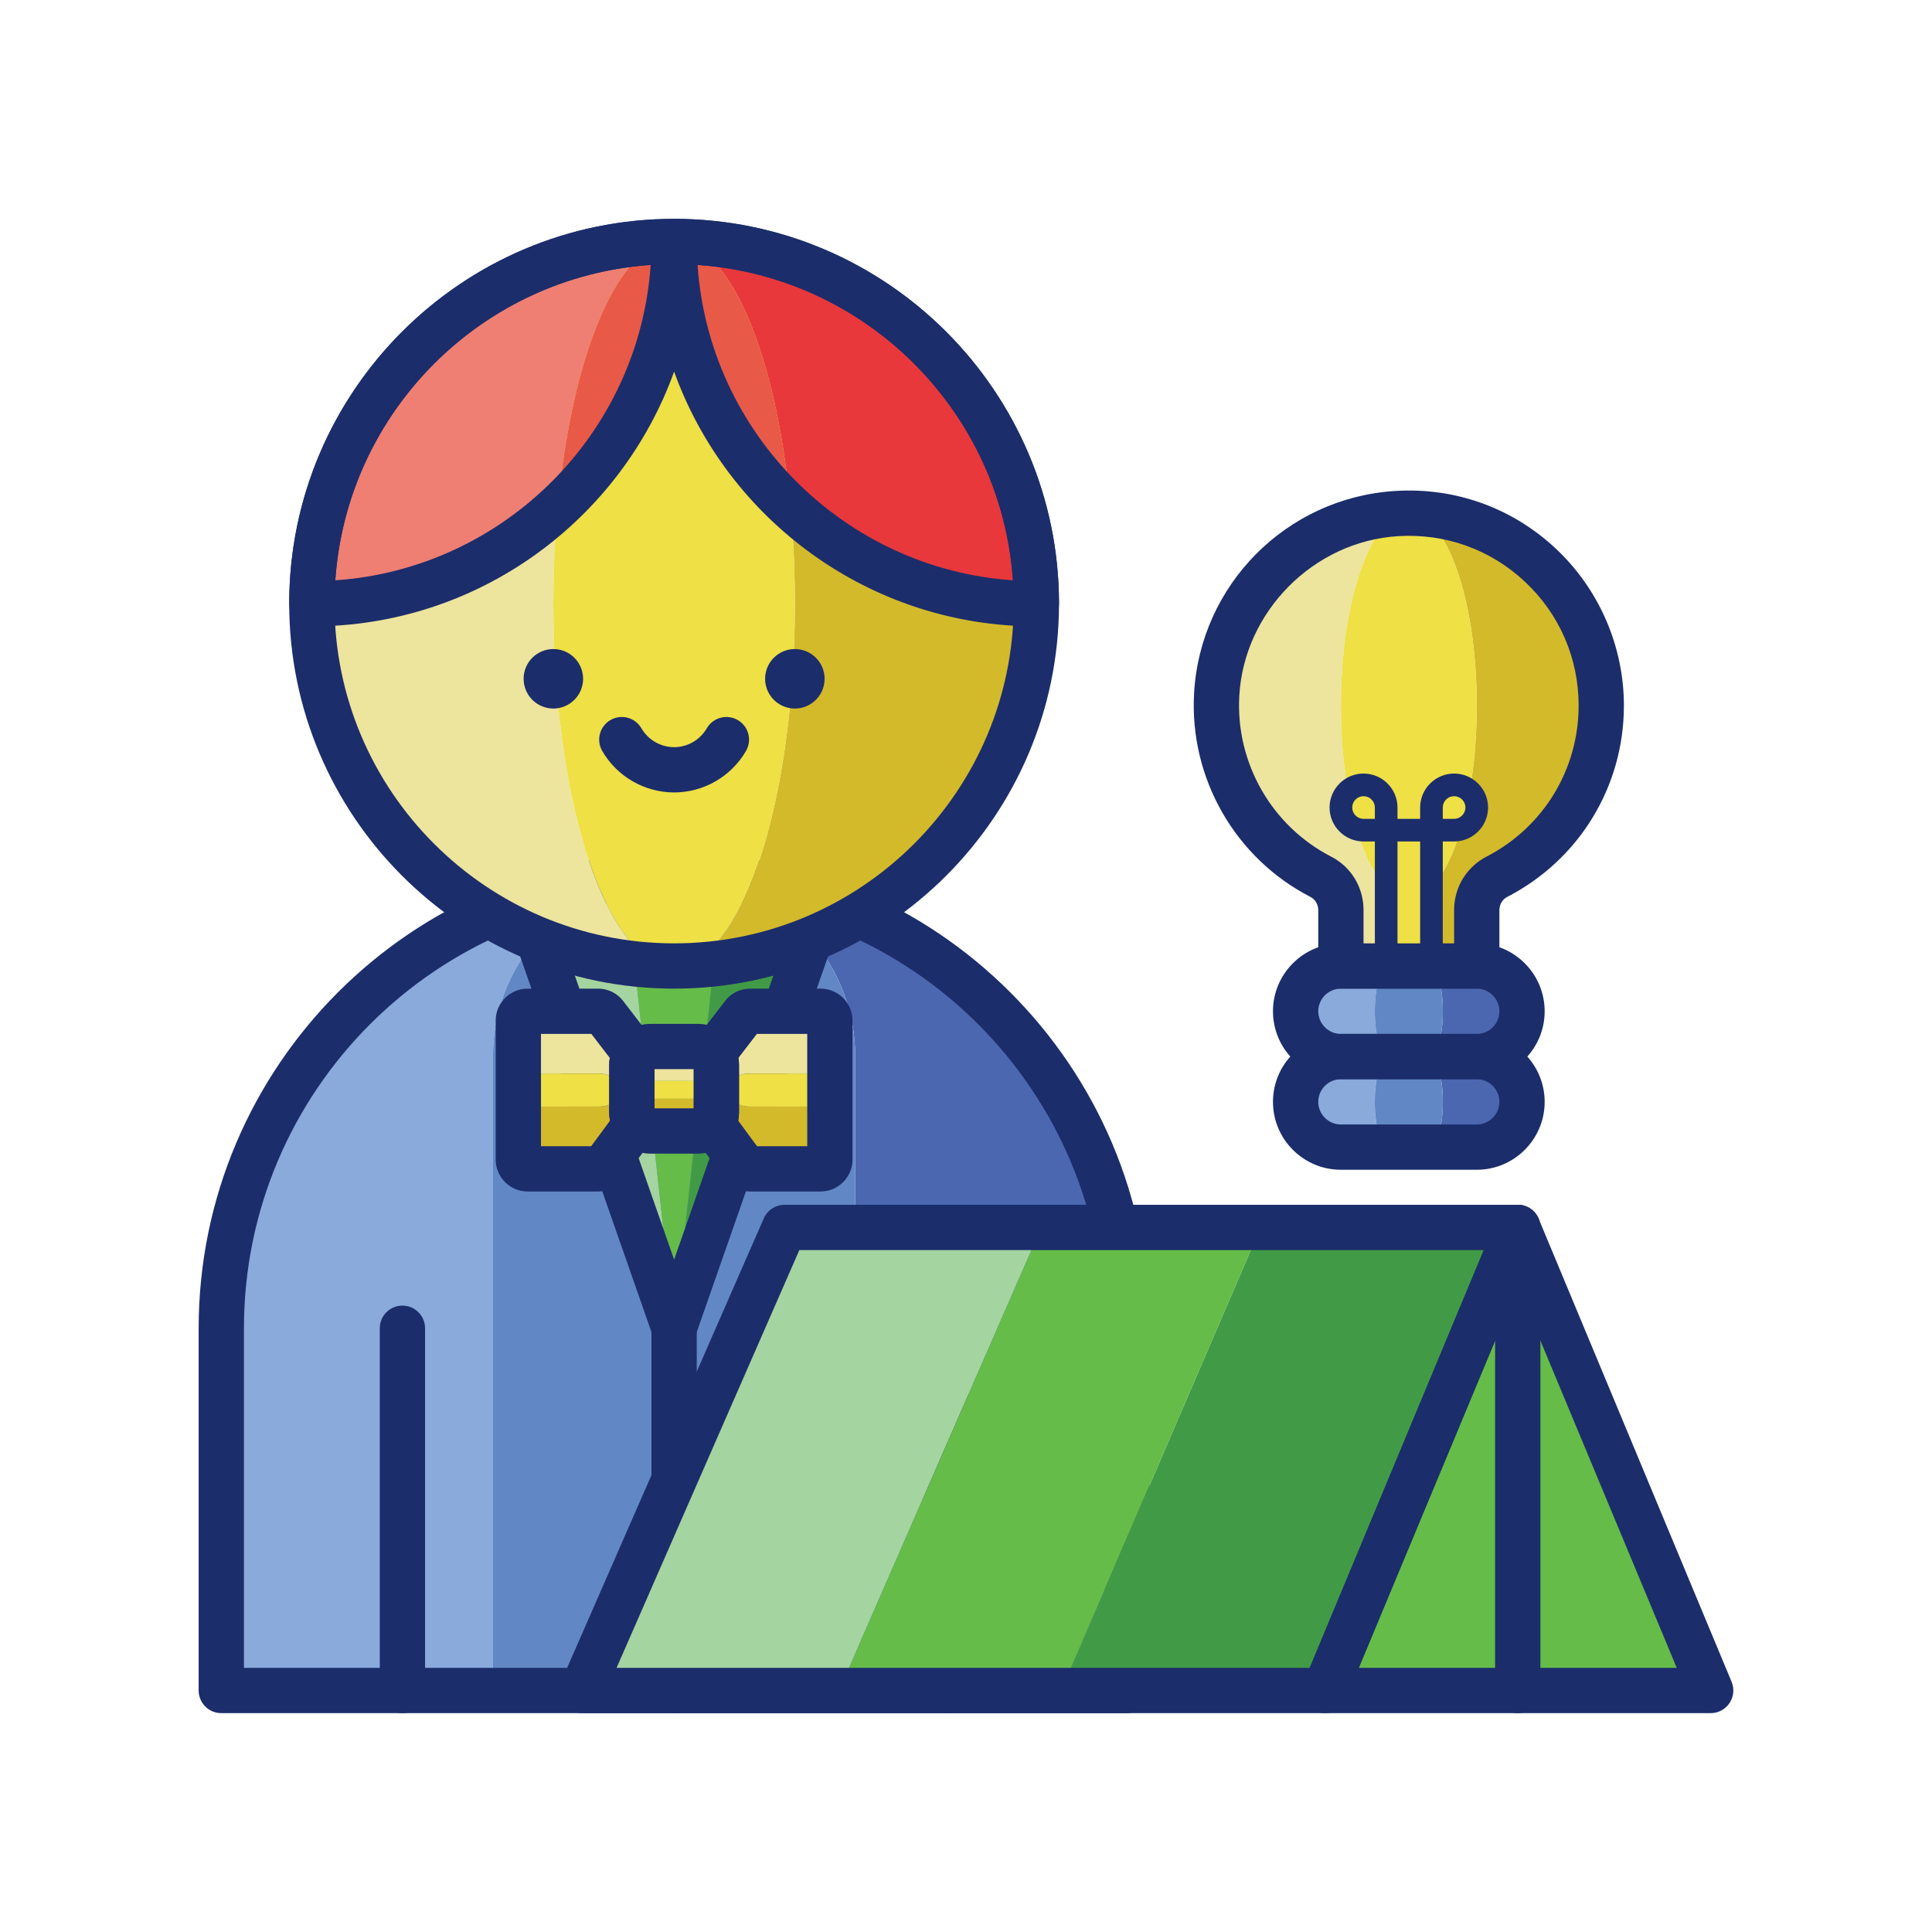 <svg id="Layer_1" enable-background="new 0 0 256 256" height="512" viewBox="0 0 256 256" width="512" xmlns="http://www.w3.org/2000/svg"><path d="m89.323 116c-33.137 0-60 26.863-60 60v48h36v-84c0-13.255 10.745-24 24-24z" fill="#89aadb"/><path d="m89.323 116c13.255 0 24 10.745 24 24v84h36v-48c0-33.137-26.863-60-60-60z" fill="#4b67b0"/><path d="m89.323 116c-13.255 0-24 10.745-24 24v84h48v-84c0-13.255-10.745-24-24-24z" fill="#6287c5"/><path d="m149.323 227h-120c-1.657 0-3-1.343-3-3v-48c0-34.738 28.261-63 63-63s63 28.262 63 63v48c0 1.657-1.343 3-3 3zm-117-6h114v-45c0-31.43-25.57-57-57-57s-57 25.57-57 57z" fill="#1c2d6b"/><path d="m71.323 124.497 18 51.503-5.6-51.503z" fill="#a4d4a0"/><path d="m94.923 124.497-5.6 51.503 18-51.503z" fill="#419b46"/><path d="m83.723 124.497 5.6 51.503 5.6-51.503z" fill="#65bc49"/><path d="m89.323 179c-1.275 0-2.411-.807-2.832-2.01l-18-51.503c-.546-1.564.278-3.275 1.842-3.822 1.565-.545 3.275.278 3.822 1.842l15.168 43.4 15.168-43.4c.547-1.563 2.257-2.387 3.822-1.842 1.564.547 2.389 2.258 1.842 3.822l-18 51.503c-.421 1.203-1.556 2.01-2.832 2.01z" fill="#1c2d6b"/><path d="m89.323 227c-1.657 0-3-1.343-3-3v-48c0-1.657 1.343-3 3-3s3 1.343 3 3v48c0 1.657-1.343 3-3 3z" fill="#1c2d6b"/><path d="m108.735 146.632h-9.335c-.326 0-.639-.027-.87-.076l-4.131-1.176c-.448.12-1.138.199-1.921.199h-6.308c-.784 0-1.474-.079-1.921-.199l-4.131 1.176c-.231.048-.544.076-.87.076h-9.335c-.68 0-1.231-.116-1.231-.258v7.279c0 .68.551 1.231 1.231 1.231h9.335c.326 0 .639-.13.87-.36l4.131-5.606c.448.574 1.138.949 1.921.949h6.308c.784 0 1.474-.375 1.921-.949l4.131 5.606c.231.231.544.36.87.36h9.335c.68 0 1.231-.551 1.231-1.231v-7.279c-.001.142-.552.258-1.231.258z" fill="#d3ba2a"/><path d="m108.735 134h-9.335c-.326 0-.639.13-.87.36l-4.082 5.314c-.445-.609-1.159-1.009-1.971-1.009h-6.308c-.812 0-1.526.4-1.971 1.009l-4.082-5.314c-.231-.231-.544-.36-.87-.36h-9.335c-.68 0-1.231.551-1.231 1.231v7.279c0-.143.551-.258 1.231-.258h9.335c.326 0 .639.027.87.076l4.082 1.115c.445-.128 1.159-.212 1.971-.212h6.308c.812 0 1.526.084 1.971.212l4.082-1.115c.231-.048.544-.076.87-.076h9.335c.68 0 1.231.116 1.231.258v-7.279c-.001-.68-.552-1.231-1.231-1.231z" fill="#ede49d"/><path d="m108.735 142.252h-9.335c-.326 0-.639.027-.87.076l-4.082 1.115c-.445-.128-1.159-.212-1.971-.212h-6.308c-.812 0-1.526.084-1.971.212l-4.082-1.115c-.231-.048-.544-.076-.87-.076h-9.335c-.68 0-1.231.116-1.231.258v3.864c0 .143.551.258 1.231.258h9.335c.326 0 .639-.027.87-.076l4.131-1.176c.448.12 1.138.199 1.921.199h6.308c.784 0 1.474-.079 1.921-.199l4.131 1.176c.231.048.544.076.87.076h9.335c.68 0 1.231-.116 1.231-.258v-3.864c.001-.143-.55-.258-1.229-.258z" fill="#eee045"/><g fill="#1c2d6b"><path d="m79.243 157.88h-9.33c-2.333 0-4.23-1.897-4.23-4.229v-18.42c0-2.333 1.897-4.23 4.23-4.23h9.33c1.131 0 2.194.44 2.993 1.241.091.092.177.188.255.291l4.08 5.31c.772 1.006.826 2.382.151 3.44v5.949c.713 1.047.694 2.438-.066 3.47l-4.13 5.6c-.088.119-.186.232-.291.338-.797.799-1.86 1.24-2.992 1.24zm-7.56-6h6.649l2.5-3.389c-.072-.352-.108-.711-.108-1.071v-6.31c0-.311.027-.621.081-.927l-2.447-3.183h-6.675zm14.942-10.453c-.001.001-.001.002-.002.003 0-.001.001-.002.002-.003z"/><path d="m108.733 157.88h-9.33c-1.131 0-2.194-.44-2.993-1.241-.105-.105-.202-.219-.291-.338l-4.13-5.6c-.76-1.031-.779-2.423-.066-3.47v-5.95c-.675-1.058-.621-2.434.151-3.439l4.08-5.31c.079-.103.164-.199.255-.291.799-.801 1.862-1.241 2.993-1.241h9.33c2.333 0 4.23 1.897 4.23 4.23v18.42c.001 2.332-1.897 4.23-4.229 4.23zm-8.419-6h6.649v-14.88h-6.675l-2.446 3.184c.054.306.081.616.081.927v6.31c0 .36-.037.72-.108 1.071zm-8.293-10.453c.001.001.001.002.002.003 0-.001-.001-.002-.002-.003z"/><path d="m92.477 152.865h-6.308c-3.003 0-5.446-2.442-5.446-5.445v-6.309c0-3.003 2.443-5.445 5.446-5.445h6.308c3.003 0 5.446 2.442 5.446 5.445v6.309c0 3.003-2.443 5.445-5.446 5.445zm-5.754-6h5.2v-5.199h-5.2z"/><path d="m125.323 227c-1.657 0-3-1.343-3-3v-48c0-1.657 1.343-3 3-3s3 1.343 3 3v48c0 1.657-1.343 3-3 3z"/><path d="m53.323 227c-1.657 0-3-1.343-3-3v-48c0-1.657 1.343-3 3-3s3 1.343 3 3v48c0 1.657-1.343 3-3 3z"/></g><path d="m73.323 80c0-26.51 7.163-48 16-48-26.51 0-48 21.49-48 48s21.49 48 48 48c-8.837 0-16-21.49-16-48z" fill="#ede49d"/><path d="m89.323 32c8.837 0 16 21.49 16 48s-7.163 48-16 48c26.51 0 48-21.49 48-48s-21.49-48-48-48z" fill="#d3ba2a"/><ellipse cx="89.323" cy="80" fill="#eee045" rx="16" ry="48"/><circle cx="73.323" cy="89.943" fill="#1c2d6b" r="3.941"/><circle cx="105.323" cy="89.943" fill="#1c2d6b" r="3.941"/><path d="m89.323 105.002c-3.912 0-7.561-2.104-9.523-5.492-.831-1.434-.342-3.27 1.092-4.1 1.436-.831 3.269-.341 4.1 1.092.894 1.542 2.553 2.5 4.332 2.5 1.778 0 3.438-.958 4.332-2.5.831-1.433 2.665-1.923 4.1-1.092 1.434.83 1.922 2.666 1.092 4.1-1.964 3.387-5.613 5.492-9.525 5.492z" fill="#1c2d6b"/><path d="m89.323 32c-26.51 0-48 21.49-48 48 12.576 0 24.017-4.843 32.576-12.757 1.863-20.315 8.06-35.243 15.424-35.243z" fill="#ef7f72"/><path d="m104.747 67.243c8.558 7.915 20 12.757 32.576 12.757 0-26.51-21.49-48-48-48 7.364 0 13.561 14.928 15.424 35.243z" fill="#e8383b"/><path d="m89.323 32c0 13.933 5.942 26.474 15.424 35.243-1.863-20.315-8.06-35.243-15.424-35.243s-13.561 14.928-15.424 35.243c9.482-8.769 15.424-21.31 15.424-35.243z" fill="#e95947"/><path d="m137.323 83c-22.073 0-40.916-14.095-48-33.757-7.085 19.662-25.927 33.757-48 33.757-1.657 0-3-1.343-3-3 0-28.121 22.878-51 51-51 28.122 0 51 22.879 51 51 0 1.657-1.343 3-3 3zm-44.894-47.894c1.53 22.344 19.444 40.258 41.789 41.787-1.53-22.343-19.445-40.257-41.789-41.787zm-6.212 0c-22.345 1.53-40.258 19.444-41.788 41.788 22.344-1.53 40.258-19.444 41.788-41.788z" fill="#1c2d6b"/><path d="m89.323 131c-28.122 0-51-22.879-51-51s22.878-51 51-51 51 22.879 51 51-22.878 51-51 51zm0-96c-24.813 0-45 20.187-45 45s20.187 45 45 45 45-20.187 45-45-20.187-45-45-45z" fill="#1c2d6b"/><circle cx="101.323" cy="200" fill="#1c2d6b" r="3.941"/><circle cx="101.323" cy="214" fill="#1c2d6b" r="3.941"/><circle cx="101.323" cy="186" fill="#1c2d6b" r="3.941"/><path d="m103.956 162.639-26.845 61.361h34.073l26.806-61.361z" fill="#a4d4a0"/><path d="m167.036 162.639-26.423 61.361h34.931l25.566-61.361z" fill="#419b46"/><path d="m137.99 162.639-26.806 61.361h29.429l26.423-61.361z" fill="#65bc49"/><path d="m201.111 162.64h-.001l-25.566 61.36h51.133z" fill="#65bc49"/><path d="m175.544 227h-98.433c-1.012 0-1.957-.511-2.511-1.358s-.644-1.917-.238-2.844l26.845-61.36c.478-1.092 1.557-1.798 2.749-1.798h97.153c1.003 0 1.94.501 2.496 1.336.557.835.659 1.892.273 2.817l-25.565 61.36c-.466 1.118-1.558 1.847-2.769 1.847zm-93.846-6h91.846l23.065-55.36h-90.691z" fill="#1c2d6b"/><path d="m226.677 227h-51.133c-1.003 0-1.94-.501-2.496-1.336-.557-.835-.659-1.892-.273-2.817l25.565-61.36c.466-1.118 1.559-1.847 2.77-1.847s2.304.729 2.77 1.847l25.565 61.36c.386.926.284 1.982-.273 2.817-.555.835-1.492 1.336-2.495 1.336zm-46.633-6h42.133l-21.065-50.561z" fill="#1c2d6b"/><path d="m201.109 227c-1.657 0-3-1.343-3-3v-61.36c0-1.657 1.343-3 3-3s3 1.343 3 3v61.36c0 1.657-1.343 3-3 3z" fill="#1c2d6b"/><path d="m182.165 146c0-3.314.808-6 1.804-6-.997 0-1.804-2.686-1.804-6s.808-6 1.804-6h-6.293c-3.314 0-6 2.686-6 6s2.686 6 6 6c-3.314 0-6 2.686-6 6s2.686 6 6 6h6.293c-.996 0-1.804-2.686-1.804-6z" fill="#89aadb"/><path d="m195.676 140c3.314 0 6-2.686 6-6s-2.686-6-6-6h-6.293c.997 0 1.804 2.686 1.804 6s-.808 6-1.804 6c.997 0 1.804 2.686 1.804 6s-.808 6-1.804 6h6.293c3.314 0 6-2.686 6-6s-2.686-6-6-6z" fill="#4b67b0"/><path d="m191.187 146c0-3.314-.808-6-1.804-6 .997 0 1.804-2.686 1.804-6s-.808-6-1.804-6h-5.413c-.997 0-1.804 2.686-1.804 6s.808 6 1.804 6c-.997 0-1.804 2.686-1.804 6s.808 6 1.804 6h5.413c.997 0 1.804-2.686 1.804-6z" fill="#6287c5"/><path d="m195.676 143h-18c-4.962 0-9-4.037-9-9s4.038-9 9-9h18c4.962 0 9 4.037 9 9s-4.037 9-9 9zm-18-12c-1.654 0-3 1.346-3 3s1.346 3 3 3h18c1.654 0 3-1.346 3-3s-1.346-3-3-3z" fill="#1c2d6b"/><path d="m195.676 155h-18c-4.962 0-9-4.037-9-9s4.038-9 9-9h18c4.962 0 9 4.037 9 9s-4.037 9-9 9zm-18-12c-1.654 0-3 1.346-3 3s1.346 3 3 3h18c1.654 0 3-1.346 3-3s-1.346-3-3-3z" fill="#1c2d6b"/><path d="m182.566 116.186c-3.046-4.438-5.083-13.651-4.875-24.151.252-12.763 3.907-23.191 8.41-23.984.156-.028.311-.042.465-.047-.503.002-1.01.016-1.519.047-12.758.793-23.116 11.221-23.829 23.984-.587 10.5 5.184 19.713 13.813 24.151 1.641.844 2.646 2.56 2.646 4.405v7.409h5.824v-7.409c-.001-1.845-.356-3.561-.935-4.405z" fill="#ede49d"/><path d="m186.676 68.005c4.97 0 9 11.412 9 25.495 0 9.88-1.984 18.443-4.884 22.677-.581.848-.94 2.561-.94 4.413v7.41h5.824v-7.41c0-1.852 1.017-3.565 2.663-4.413 8.216-4.234 13.837-12.797 13.837-22.677 0-14.083-11.417-25.494-25.5-25.495z" fill="#d3ba2a"/><path d="m186.566 68.003c.037 0 .073.002.11.002-.036 0-.073-.003-.11-.002z" fill="#d3ba2a"/><path d="m190.793 116.177c2.9-4.234 4.884-12.797 4.884-22.677 0-14.083-4.03-25.494-9-25.495-.037 0-.073-.002-.11-.002-.154.005-.309.02-.465.047-4.503.793-8.158 11.221-8.41 23.984-.207 10.5 1.83 19.713 4.875 24.151.579.844.934 2.56.934 4.405v7.41h6.353v-7.41c-.001-1.852.358-3.565.939-4.413z" fill="#eee045"/><path d="m195.676 131h-18c-1.657 0-3-1.343-3-3v-7.409c0-.737-.399-1.419-1.018-1.736-10.006-5.146-16.065-15.739-15.437-26.986.805-14.392 12.257-25.918 26.639-26.812 7.96-.501 15.538 2.229 21.329 7.671 5.711 5.367 8.987 12.938 8.987 20.772 0 10.719-5.925 20.43-15.462 25.344-.64.33-1.038.999-1.038 1.746v7.41c0 1.657-1.343 3-3 3zm-15-6h12v-4.41c0-3.003 1.644-5.716 4.289-7.08 7.532-3.881 12.211-11.548 12.211-20.01 0-6.276-2.52-12.101-7.095-16.4-4.572-4.296-10.554-6.442-16.848-6.055-11.162.694-20.396 9.987-21.021 21.158-.497 8.885 4.289 17.252 12.19 21.315 2.636 1.355 4.273 4.065 4.273 7.072v4.41z" fill="#1c2d6b"/><path d="m191.176 128h-3v-16.5h-3v16.5h-3v-16.5h-1.5c-2.481 0-4.5-2.019-4.5-4.5s2.019-4.5 4.5-4.5 4.5 2.019 4.5 4.5v1.5h3v-1.5c0-2.481 2.019-4.5 4.5-4.5s4.5 2.019 4.5 4.5-2.019 4.5-4.5 4.5h-1.5zm0-19.5h1.5c.827 0 1.5-.673 1.5-1.5s-.673-1.5-1.5-1.5-1.5.673-1.5 1.5zm-10.5-3c-.827 0-1.5.673-1.5 1.5s.673 1.5 1.5 1.5h1.5v-1.5c0-.827-.673-1.5-1.5-1.5z" fill="#1c2d6b"/></svg>